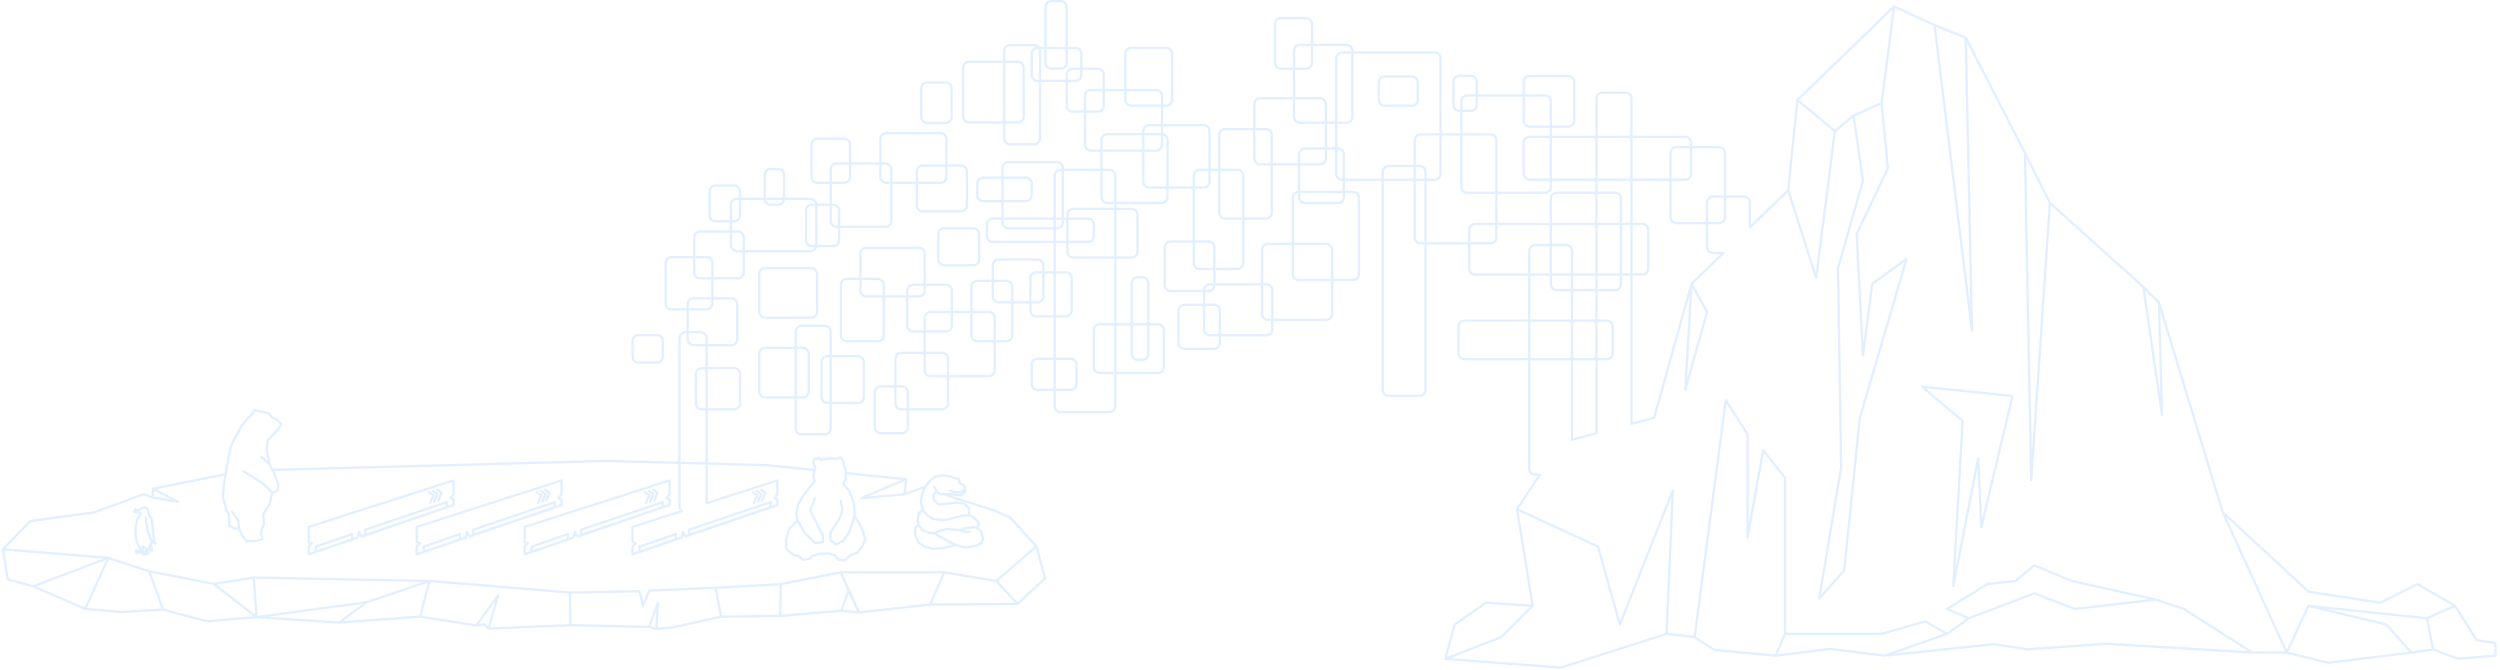 <?xml version="1.0" encoding="UTF-8" standalone="no"?>
<svg
   width="1072.624"
   height="287.547"
   viewBox="0 0 283.795 76.079"
   version="1.1"
   id="svg8"
   inkscape:version="1.1 (ce6663b3b7, 2021-05-25)"
   sodipodi:docname="ice-ice-baby.svg"
   xmlns:inkscape="http://www.inkscape.org/namespaces/inkscape"
   xmlns:sodipodi="http://sodipodi.sourceforge.net/DTD/sodipodi-0.dtd"
   xmlns="http://www.w3.org/2000/svg"
   xmlns:svg="http://www.w3.org/2000/svg"
   xmlns:rdf="http://www.w3.org/1999/02/22-rdf-syntax-ns#"
   xmlns:cc="http://creativecommons.org/ns#"
   xmlns:dc="http://purl.org/dc/elements/1.1/">
  <defs
     id="defs2" />
  <sodipodi:namedview
     id="base"
     pagecolor="#ffffff"
     bordercolor="#666666"
     borderopacity="1.0"
     inkscape:pageopacity="0.0"
     inkscape:pageshadow="2"
     inkscape:zoom="0.90509668"
     inkscape:cx="472.32523"
     inkscape:cy="148.60291"
     inkscape:document-units="px"
     inkscape:current-layer="layer1"
     inkscape:document-rotation="0"
     showgrid="false"
     showborder="false"
     inkscape:window-width="1770"
     inkscape:window-height="834"
     inkscape:window-x="0"
     inkscape:window-y="27"
     inkscape:window-maximized="1"
     inkscape:pagecheckerboard="false"
     units="px"
     fit-margin-top="0"
     fit-margin-left="0"
     fit-margin-right="0"
     fit-margin-bottom="0" />
  <g
     inkscape:label="Layer 1"
     inkscape:groupmode="layer"
     id="layer1">
    <g
       id="g6216"
       transform="matrix(1.105,0,0,1.105,-26.594,5.628)"
       style="stroke:#70b0ff;stroke-width:0.24;stroke-linecap:round;stroke-linejoin:round;stroke-miterlimit:4;stroke-dasharray:none;stroke-opacity:1" />
    <g
       id="g6315"
       transform="matrix(1.105,0,0,1.105,-26.594,5.628)"
       style="stroke:#70b0ff;stroke-width:0.24;stroke-linecap:round;stroke-linejoin:round;stroke-miterlimit:4;stroke-dasharray:none;stroke-opacity:1" />
    <g
       id="g2960-2"
       transform="matrix(0.235,0,0,0.235,681.05,327.806)"
       style="stroke:#70b0ff;stroke-width:1.128;stroke-linecap:round;stroke-linejoin:round;stroke-miterlimit:4;stroke-dasharray:none;stroke-opacity:1">
      <g
         id="g2930-1"
         style="stroke:#70b0ff;stroke-width:1.128;stroke-linecap:round;stroke-linejoin:round;stroke-miterlimit:4;stroke-dasharray:none;stroke-opacity:1" />
      <g
         id="g4103-9-4"
         transform="matrix(4.678,0,0,4.678,-3063.803,-1376.051)"
         style="stroke:#70b0ff;stroke-width:0.241;stroke-linecap:round;stroke-linejoin:round;stroke-miterlimit:4;stroke-dasharray:none;stroke-opacity:1" />
      <g
         id="g4103-5-8"
         transform="matrix(4.678,0,0,4.678,-3116.149,-1376.051)"
         style="stroke:#70b0ff;stroke-width:0.241;stroke-linecap:round;stroke-linejoin:round;stroke-miterlimit:4;stroke-dasharray:none;stroke-opacity:1" />
      <g
         id="g4103-3-2"
         transform="matrix(4.678,0,0,4.678,-3168.495,-1376.051)"
         style="stroke:#70b0ff;stroke-width:0.241;stroke-linecap:round;stroke-linejoin:round;stroke-miterlimit:4;stroke-dasharray:none;stroke-opacity:1" />
    </g>
    <g
       id="g3947-1"
       transform="matrix(0.083,0,0,0.083,176.845,228.279)"
       style="stroke:#70b0ff;stroke-width:3.2;stroke-linecap:round;stroke-linejoin:round;stroke-miterlimit:4;stroke-dasharray:none;stroke-opacity:1" />
    <g
       id="g8880"
       style="stroke:#70b0ff;stroke-width:1.475;stroke-linecap:round;stroke-linejoin:round;stroke-miterlimit:4;stroke-dasharray:none;stroke-opacity:0.2"
       transform="matrix(0.179,0,0,0.179,96.743,-4.892)">
      <g
         id="g4057-9"
         transform="matrix(0.989,0,0,0.989,2591.48,2117.902)"
         style="stroke:#70b0ff;stroke-width:1.492;stroke-linecap:round;stroke-linejoin:round;stroke-miterlimit:4;stroke-dasharray:none;stroke-opacity:0.2" />
      <g
         id="g3555-6"
         transform="translate(2232.918,2059.026)"
         style="stroke:#70b0ff;stroke-width:1.475;stroke-linecap:round;stroke-linejoin:round;stroke-miterlimit:4;stroke-dasharray:none;stroke-opacity:0.2" />
      <g
         id="g3755-4-2"
         transform="translate(1752.832,2223.714)"
         style="stroke:#70b0ff;stroke-width:1.475;stroke-linecap:round;stroke-linejoin:round;stroke-miterlimit:4;stroke-dasharray:none;stroke-opacity:0.2" />
      <path
         id="path8840"
         style="fill:none;stroke:#70b0ff;stroke-width:1.475;stroke-linecap:round;stroke-linejoin:round;stroke-miterlimit:4;stroke-dasharray:none;stroke-opacity:0.2"
         d="m -397.44,328.12 -1.053,6.005 -0.568,8.504 1.698,6.805 2.271,5.102 v 6.237 l 3.401,1.7 h 2.833 l 1.703,3.97 2.833,3.967 h 6.239 l 3.968,-1.132 v -1.7 l -1.135,-1.702 2.266,-6.802 -0.563,-5.67 3.969,-6.237 1.698,-7.372 3.401,-1.132 0.568,-3.402 -2.265,-6.802 -1.56,-3.122 m -21.12,37.137 -0.568,-5.102 -3.987,-5.69 m 23.834,-30.027 -5.104,-4.535 m 6.802,22.675 -6.234,-6.234 -11.905,-7.372 m 362.186,-0.797 -0.823,3.565 0.803,3.608 -6.415,8.018 -4.007,6.415 -1.204,6.012 0.803,4.41 -5.211,5.213 -2.007,6.814 v 6.014 l 4.412,3.608 3.208,0.803 2.806,2.406 4.007,-0.401 2.007,-2.005 4.408,-1.204 6.014,-0.399 4.01,1.202 2.405,2.807 4.007,0.399 3.208,-3.206 4.412,-1.603 3.609,-4.41 1.602,-4.009 -1.204,-4.81 -3.204,-6.415 -2.408,-3.608 v -6.415 l -1.602,-5.612 -2.003,-4.41 -3.609,-4.009 1.602,-2.807 2.1e-4,-3.989 m 50.256,9.323 -1.799,4.142 -0.794,4.756 1.315,5.026 -2.505,2.11 -0.79,3.965 0.52,3.443 -2.108,2.11 v 3.965 l 1.981,5.153 4.363,2.774 5.153,1.19 5.947,-0.397 8.326,-1.982 5.947,1.585 5.947,-0.792 4.363,-1.982 1.187,-3.57 -1.584,-3.963 -1.985,-1.982 0.794,-3.173 -3.172,-3.568 -3.045,-1.316 -0.127,-4.631 -2.775,-2.776 -5.153,-0.792 -4.756,0.792 -6.741,0.397 -2.775,-2.774 -0.397,-3.173 1.981,-1.982 2.775,1.587 1.407,-0.127 m -56.143,13.905 -3.208,10.022 -4.007,5.612 -4.412,2.406 -3.605,-2.807 v -4.811 l 6.014,-9.22 1.602,-5.612 -1.204,-5.211 m -27.258,12.426 4.408,7.617 6.817,6.816 4.809,-0.803 v -4.408 l -5.211,-10.022 -2.806,-5.614 3.208,-8.016 m 91.136,20.587 3.925,-1.121 5.326,-0.842 2.723,0.506 m -27.674,3.419 3.644,-1.681 4.767,-1.122 4.486,0.561 2.804,0.281 3.925,1.121 h 3.082 m -32.699,-4.561 2.422,3.439 4.486,1.682 3.083,0.279 2.804,1.682 4.205,2.244 3.925,2.242 2.864,1.117 m 8.325,-18.633 -4.182,0.136 -4.764,1.121 -4.767,1.402 c 0,0 -3.644,0.281 -4.205,0.281 -0.561,0 -5.325,-0.842 -5.325,-0.842 l -3.085,-1.962 -3.01,-3.705 v 0 m 26.961,-11.892 v 0 l -1.486,-0.393 -0.981,1.122 -2.803,0.14 -2.803,-0.561 -1.823,-0.701 m -8.342,0.788 -1.584,-3.171 m -495.524,1.332 0.095,5.55 m 501.855,47.465 -8.986,20.431 z m -366.32,18.995 -17.424,12.832 z m 262.572,-11.498 -0.281,20.137 z m -77.822,11.961 -1.061,16.472 -4.508,-1.311 z m -396.206,-10.598 47.629,-18.016 -14.667,32.33 z m 294.784,5.924 -6.008,20.839 -2.823,-2.701 -4.919,0.712 z m -153.142,13.596 69.815,-9.385 39.786,-13.527 -111.362,-2.161 z m 410.935,-77.887 0.935,-9.559 -28.213,12.028 z m 71.714,69.512 17.399,-16.146 -5.457,-20.327 -25.456,21.935 z m -100.574,5.415 45.074,-4.989 55.5,-0.425 -13.514,-14.538 -33.001,-5.468 -65.635,-0.013 z m -6.627,-13.947 6.627,13.947 -11.314,-1.047 z m -80.876,16.67 37.533,-0.509 38.656,-3.261 4.687,-12.9 -4.949,-11.487 -38.112,7.51 -41.259,2.302 z m -95.437,5.366 49.859,1.111 5.569,-15.161 -1.061,16.472 10.295,-0.982 30.775,-6.806 -3.445,-18.344 -42.125,1.757 -3.884,9.448 -2.219,-9.044 -44.187,0.829 z m -95.306,-5.428 35.562,5.553 13.75,-18.849 -6.008,20.839 52.002,-2.114 -0.426,-20.721 -89.109,-7.321 z m -103.83,0.299 52.391,3.447 51.439,-3.746 5.772,-22.613 -39.788,13.527 z m -1.761,-25.074 1.761,25.074 -27.202,-21.082 z m -57.523,20.28 27.91,7.486 31.374,-2.692 -27.202,-21.082 -40.862,-7.972 z m -8.78,-24.26 -25.948,-8.482 -14.667,32.33 23.017,1.982 26.379,-1.57 z m 67.129,-102.193 -1.202,0.802 -0.402,1.603 -2.926,2.554 -3.605,4.41 -3.609,6.415 -3.609,7.215 -2.003,10.023 -1.345,7.668 -46.179,9.162 16.186,8.343 -16.091,-2.793 -5.834,-2.026 -31.906,11.538 -40.034,5.438 -17.327,17.878 66.809,5.482 25.948,8.482 40.862,7.972 25.441,-3.991 111.363,2.162 89.109,7.32 44.188,-0.829 2.22,9.044 3.885,-9.448 42.125,-1.756 41.26,-2.303 38.112,-7.51 65.635,0.013 33.001,5.468 25.456,-21.935 -16.431,-18.172 -10.986,-4.863 -31.826,-10.087 h 3.48 c 0,0 3.168,-8e-5 4.359,0.395 1.191,0.397 4.363,0 4.363,0 l 1.981,-2.377 -0.794,-3.57 -2.775,-1.585 -0.397,-2.379 -1.584,-0.395 -5.154,-1.587 -3.569,-0.395 -4.756,0.792 -3.569,2.776 -2.775,3.568 -0.31,0.743 -0.905,-0.316 -12.008,4.413 -27.277,2.469 28.213,-12.028 -38.278,-3.861 v -2.424 l -1.201,-2.005 v -2.807 c 0,0 -1.204,-1.605 -1.606,-2.406 -0.1,-0.2 -0.276,-0.275 -0.482,-0.275 -0.62,2.7e-4 -1.521,0.676 -1.521,0.676 h -6.415 l -4.81,0.803 -0.803,-1.204 -3.208,1.204 -0.402,2.406 1.204,2.404 -0.381,1.648 -30.783,-3.105 -100.519,-2.65 -110.481,2.943 -102.12,2.756 -1.841,-3.682 -1.703,-8.504 0.567,-6.805 6.802,-6.802 1.703,-3.402 -2.833,-2.834 -2.838,-1.133 -2.266,-2.834 -6.992,-1.511 z m 432.228,51.691 0.769,0.44 -0.897,-0.313 z m -592.115,36.538 66.809,5.482 c 0,7e-4 -47.629,18.017 -47.629,18.017 l -16.156,-4.44 z m 229.769,-9.034 v -3.372 l 51.803,-17.473 -0.307,3.372 z m -31.398,10.758 v -3.374 l 22.99,-7.969 v 3.372 z m 77.098,-39.39 2.757,1.839 -2.146,4.905 m -5.823,-5.213 2.757,1.839 -2.146,4.905 m 1.991,-7.507 2.757,1.839 -2.146,4.905 m 12.327,-13.481 -91.905,29.481 v 9.639 l 2.168,0.651 -2.168,2.167 v 4.883 l 31.155,-10.58 0.764,-3.622 1.655,2.932 58.331,-19.939 v -3.585 l -1.951,-0.867 1.951,-2.384 z m 12.423,34.601 v -3.372 l 51.803,-17.473 -0.307,3.372 z m -31.398,10.758 v -3.374 l 22.99,-7.969 v 3.372 z m 77.098,-39.39 2.757,1.839 -2.146,4.905 m -5.823,-5.213 2.757,1.839 -2.146,4.905 m 1.991,-7.507 2.757,1.839 -2.146,4.905 m 12.327,-13.481 -91.905,29.481 v 9.639 l 2.168,0.651 -2.168,2.167 v 4.883 l 31.155,-10.58 0.764,-3.622 1.655,2.932 58.331,-19.939 v -3.585 l -1.951,-0.867 1.951,-2.384 z m 12.424,34.601 v -3.372 l 51.803,-17.473 -0.307,3.372 z m -31.398,10.758 v -3.374 l 22.99,-7.969 v 3.372 z m 77.098,-39.39 2.757,1.839 -2.146,4.905 m -5.823,-5.213 2.757,1.839 -2.146,4.905 m 1.991,-7.507 2.757,1.839 -2.146,4.905 m 12.327,-13.481 -91.905,29.481 v 9.639 l 2.168,0.651 -2.168,2.167 v 4.883 l 31.155,-10.58 0.764,-3.622 1.655,2.932 58.331,-19.939 v -3.585 l -1.951,-0.867 1.951,-2.384 z m 10.271,-94.063 c -2.202,0 -3.973,1.774 -3.973,3.976 v 106.423 c 0,1.271 0.601,2.384 1.524,3.11 l -31.275,10.033 v 9.641 l 2.165,0.651 -2.165,2.165 v 4.884 l 31.154,-10.58 0.762,-3.622 1.656,2.933 58.329,-19.939 v -3.585 l -1.95,-0.869 1.95,-2.383 v -8.775 l -44.867,14.392 V 241.938 c 0,-2.202 -1.774,-3.976 -3.976,-3.976 z m 2.152,128.665 v -3.372 l 51.803,-17.473 -0.307,3.372 z m -31.398,10.758 v -3.373 l 22.99,-7.969 v 3.372 z m 77.098,-39.39 2.757,1.839 -2.146,4.905 m -5.822,-5.213 2.757,1.839 -2.146,4.905 m 1.991,-7.507 2.757,1.839 -2.146,4.905 M -135.593,239.829 h 11.809 c 2.05,0 3.701,1.651 3.701,3.701 v 10.055 c 0,2.05 -1.651,3.701 -3.701,3.701 h -11.809 c -2.05,0 -3.701,-1.651 -3.701,-3.701 v -10.055 c 0,-2.05 1.651,-3.701 3.701,-3.701 z m 40.153,20.943 h 20.532 c 2.05,0 3.701,1.651 3.701,3.701 v 18.784 c 0,2.05 -1.651,3.701 -3.701,3.701 h -20.532 c -2.05,0 -3.701,-1.651 -3.701,-3.701 V 264.473 c 0,-2.05 1.651,-3.701 3.701,-3.701 z M 47.477,79.686 h 11.809 c 2.05,0 3.701,1.651 3.701,3.701 v 18.206 c 0,2.05 -1.651,3.701 -3.701,3.701 H 47.477 c -2.05,0 -3.701,-1.651 -3.701,-3.701 V 83.387 c 0,-2.05 1.651,-3.701 3.701,-3.701 z M -32.118,233.95 h 14.741 c 2.05,0 3.701,1.651 3.701,3.701 v 61.429 c 0,2.05 -1.651,3.701 -3.701,3.701 h -14.741 c -2.05,0 -3.701,-1.651 -3.701,-3.701 v -61.429 c 0,-2.05 1.651,-3.701 3.701,-3.701 z m 16.365,19.255 H 3.655 c 2.05,0 3.701,1.651 3.701,3.701 v 22.279 c 0,2.05 -1.651,3.701 -3.701,3.701 H -15.753 c -2.05,0 -3.701,-1.651 -3.701,-3.701 v -22.279 c 0,-2.05 1.651,-3.701 3.701,-3.701 z m 33.785,19.204 h 13.557 c 2.05,0 3.701,1.651 3.701,3.701 v 22.27 c 0,2.05 -1.651,3.701 -3.701,3.701 H 18.032 c -2.05,0 -3.701,-1.651 -3.701,-3.701 v -22.27 c 0,-2.05 1.651,-3.701 3.701,-3.701 z m -73.314,-24.438 h 24.012 c 2.05,0 3.701,1.651 3.701,3.701 v 24.017 c 0,2.05 -1.651,3.701 -3.701,3.701 h -24.012 c -2.05,0 -3.701,-1.651 -3.701,-3.701 v -24.017 c 0,-2.05 1.651,-3.701 3.701,-3.701 z m -45.38,-31.427 h 24.012 c 2.05,0 3.701,1.651 3.701,3.701 v 22.279 c 0,2.05 -1.651,3.701 -3.701,3.701 h -24.012 c -2.05,0 -3.701,-1.651 -3.701,-3.701 v -22.279 c 0,-2.05 1.651,-3.701 3.701,-3.701 z m -13.967,-26.185 h 22.264 c 2.05,0 3.701,1.651 3.701,3.701 v 25.773 c 0,2.05 -1.651,3.701 -3.701,3.701 h -22.264 c -2.05,0 -3.701,-1.651 -3.701,-3.701 v -25.773 c 0,-2.05 1.651,-3.701 3.701,-3.701 z M -96.488,174.185 h 24.028 c 2.05,0 3.701,1.651 3.701,3.701 v 22.279 c 0,2.05 -1.651,3.701 -3.701,3.701 h -24.028 c -2.05,0 -3.701,-1.651 -3.701,-3.701 v -22.279 c 0,-2.05 1.651,-3.701 3.701,-3.701 z m 9.776,-29.208 h 11.809 c 2.05,0 3.701,1.651 3.701,3.701 v 15.289 c 0,2.05 -1.651,3.701 -3.701,3.701 h -11.809 c -2.05,0 -3.701,-1.651 -3.701,-3.701 v -15.289 c 0,-2.05 1.651,-3.701 3.701,-3.701 z m 64.591,-29.68 h 17.037 c 2.05,0 3.701,1.651 3.701,3.701 v 20.531 c 0,2.05 -1.651,3.701 -3.701,3.701 H -22.121 c -2.05,0 -3.701,-1.651 -3.701,-3.701 v -20.531 c 0,-2.05 1.651,-3.701 3.701,-3.701 z m -29.666,19.204 h 4.818 c 2.05,0 3.701,1.651 3.701,3.701 v 15.289 c 0,2.05 -1.651,3.701 -3.701,3.701 h -4.818 c -2.05,0 -3.701,-1.651 -3.701,-3.701 V 138.202 c 0,-2.05 1.651,-3.701 3.701,-3.701 z m -21.417,18.968 h 46.718 c 2.05,0 3.701,1.651 3.701,3.701 v 25.765 c 0,2.05 -1.651,3.701 -3.701,3.701 h -46.718 c -2.05,0 -3.701,-1.651 -3.701,-3.701 v -25.765 c 0,-2.05 1.651,-3.701 3.701,-3.701 z m 17.921,43.878 h 29.256 c 2.05,0 3.701,1.651 3.701,3.701 v 24.017 c 0,2.05 -1.651,3.701 -3.701,3.701 h -29.256 c -2.05,0 -3.701,-1.651 -3.701,-3.701 v -24.017 c 0,-2.05 1.651,-3.701 3.701,-3.701 z m 29.682,-40.156 h 13.541 c 2.05,0 3.701,1.651 3.701,3.701 v 18.784 c 0,2.05 -1.651,3.701 -3.701,3.701 h -13.541 c -2.05,0 -3.701,-1.651 -3.701,-3.701 v -18.784 c 0,-2.05 1.651,-3.701 3.701,-3.701 z M -9.902,131.007 H 21.102 c 2.05,0 3.701,1.651 3.701,3.701 v 32.754 c 0,2.05 -1.651,3.701 -3.701,3.701 H -9.902 c -2.05,0 -3.701,-1.651 -3.701,-3.701 v -32.754 c 0,-2.05 1.651,-3.701 3.701,-3.701 z m 54.594,1.284 h 24.344 c 2.05,0 3.701,1.651 3.701,3.701 v 21.672 c 0,2.05 -1.651,3.701 -3.701,3.701 H 44.692 c -2.05,0 -3.701,-1.651 -3.701,-3.701 v -21.672 c 0,-2.05 1.651,-3.701 3.701,-3.701 z M 21.528,111.811 H 56.027 c 2.05,0 3.701,1.651 3.701,3.701 v 24.017 c 0,2.05 -1.651,3.701 -3.701,3.701 H 21.528 c -2.05,0 -3.701,-1.651 -3.701,-3.701 v -24.017 c 0,-2.05 1.651,-3.701 3.701,-3.701 z M 126.272,28.013 h 6.055 c 2.05,0 3.701,1.651 3.701,3.701 v 35.497 c 0,2.05 -1.651,3.701 -3.701,3.701 h -6.055 c -2.05,0 -3.701,-1.651 -3.701,-3.701 v -35.497 c 0,-2.05 1.651,-3.701 3.701,-3.701 z m 50.624,29.68 h 22.264 c 2.05,0 3.701,1.651 3.701,3.701 v 29.26 c 0,2.05 -1.651,3.701 -3.701,3.701 h -22.264 c -2.05,0 -3.701,-1.651 -3.701,-3.701 v -29.26 c 0,-2.05 1.651,-3.701 3.701,-3.701 z m -59.363,0 h 24.028 c 2.05,0 3.701,1.651 3.701,3.701 v 13.542 c 0,2.05 -1.651,3.701 -3.701,3.701 h -24.028 c -2.05,0 -3.701,-1.651 -3.701,-3.701 v -13.542 c 0,-2.05 1.651,-3.701 3.701,-3.701 z m -17.447,-1.747 h 15.289 c 2.05,0 3.701,1.651 3.701,3.701 v 55.445 c 0,2.05 -1.651,3.701 -3.701,3.701 h -15.289 c -2.05,0 -3.701,-1.651 -3.701,-3.701 V 59.646 c 0,-2.05 1.651,-3.701 3.701,-3.701 z m -26.068,10.601 h 31.02 c 2.05,0 3.701,1.651 3.701,3.701 v 31.007 c 0,2.05 -1.651,3.701 -3.701,3.701 H 74.018 c -2.05,0 -3.701,-1.651 -3.701,-3.701 V 70.247 c 0,-2.05 1.651,-3.701 3.701,-3.701 z M 388.245,230.642 h 90.351 c 2.05,0 3.701,1.651 3.701,3.701 v 17.045 c 0,2.05 -1.651,3.701 -3.701,3.701 h -90.351 c -2.05,0 -3.701,-1.651 -3.701,-3.701 v -17.045 c 0,-2.05 1.651,-3.701 3.701,-3.701 z M 271.815,38.818 h 16.058 c 2.05,0 3.701,1.651 3.701,3.701 v 24.694 c 0,2.05 -1.651,3.701 -3.701,3.701 h -16.058 c -2.05,0 -3.701,-1.651 -3.701,-3.701 v -24.694 c 0,-2.05 1.651,-3.701 3.701,-3.701 z M 82.955,140.038 h 27.159 c 2.05,0 3.701,1.651 3.701,3.701 v 7.408 c 0,2.05 -1.651,3.701 -3.701,3.701 H 82.955 c -2.05,0 -3.701,-1.651 -3.701,-3.701 v -7.408 c 0,-2.05 1.651,-3.701 3.701,-3.701 z M 139.729,70.911 h 16.059 c 2.05,0 3.701,1.651 3.701,3.701 v 19.757 c 0,2.05 -1.651,3.701 -3.701,3.701 h -16.059 c -2.05,0 -3.701,-1.651 -3.701,-3.701 v -19.757 c 0,-2.05 1.651,-3.701 3.701,-3.701 z M 117.516,254.834 h 20.991 c 2.05,0 3.701,1.651 3.701,3.701 v 12.35 c 0,2.05 -1.651,3.701 -3.701,3.701 H 117.516 c -2.05,0 -3.701,-1.651 -3.701,-3.701 v -12.35 c 0,-2.05 1.651,-3.701 3.701,-3.701 z m -86.402,-3.701 h 25.923 c 2.05,0 3.701,1.651 3.701,3.701 v 28.394 c 0,2.05 -1.651,3.701 -3.701,3.701 H 31.114 c -2.05,0 -3.701,-1.651 -3.701,-3.701 v -28.394 c 0,-2.05 1.651,-3.701 3.701,-3.701 z M -3.458,204.223 h 19.755 c 2.05,0 3.701,1.651 3.701,3.701 v 32.101 c 0,2.05 -1.651,3.701 -3.701,3.701 h -19.755 c -2.05,0 -3.701,-1.651 -3.701,-3.701 v -32.101 c 0,-2.05 1.651,-3.701 3.701,-3.701 z M 8.89,184.478 H 42.218 c 2.05,0 3.701,1.651 3.701,3.701 v 23.452 c 0,2.05 -1.651,3.701 -3.701,3.701 H 8.89 c -2.05,0 -3.701,-1.651 -3.701,-3.701 v -23.452 c 0,-2.05 1.651,-3.701 3.701,-3.701 z M 58.271,172.134 H 76.79 c 2.05,0 3.701,1.651 3.701,3.701 v 16.051 c 0,2.05 -1.651,3.701 -3.701,3.701 H 58.271 c -2.05,0 -3.701,-1.651 -3.701,-3.701 v -16.051 c 0,-2.05 1.651,-3.701 3.701,-3.701 z m -19.752,35.796 h 20.991 c 2.05,0 3.701,1.651 3.701,3.701 V 233.853 c 0,2.05 -1.651,3.701 -3.701,3.701 H 38.518 c -2.05,0 -3.701,-1.651 -3.701,-3.701 v -22.223 c 0,-2.05 1.651,-3.701 3.701,-3.701 z m 11.101,17.28 h 37.047 c 2.05,0 3.701,1.651 3.701,3.701 v 33.331 c 0,2.05 -1.651,3.701 -3.701,3.701 H 49.619 c -2.05,0 -3.701,-1.651 -3.701,-3.701 v -33.331 c 0,-2.05 1.651,-3.701 3.701,-3.701 z m 29.628,-19.751 h 18.519 c 2.05,0 3.701,1.651 3.701,3.701 v 30.866 c 0,2.05 -1.651,3.701 -3.701,3.701 H 79.247 c -2.05,0 -3.701,-1.651 -3.701,-3.701 v -30.866 c 0,-2.05 1.651,-3.701 3.701,-3.701 z m 13.584,-13.579 h 24.687 c 2.05,0 3.701,1.651 3.701,3.701 v 19.757 c 0,2.05 -1.651,3.701 -3.701,3.701 H 92.831 c -2.05,0 -3.701,-1.651 -3.701,-3.701 v -19.757 c 0,-2.05 1.651,-3.701 3.701,-3.701 z m 6.168,-61.719 h 30.867 c 2.05,0 3.701,1.651 3.701,3.701 v 34.572 c 0,2.05 -1.651,3.701 -3.701,3.701 H 99 c -2.05,0 -3.701,-1.651 -3.701,-3.701 v -34.572 c 0,-2.05 1.651,-3.701 3.701,-3.701 z m -9.876,35.802 h 60.484 c 2.05,0 3.701,1.651 3.701,3.701 v 7.408 c 0,2.05 -1.651,3.701 -3.701,3.701 H 89.123 c -2.05,0 -3.701,-1.651 -3.701,-3.701 v -7.408 c 0,-2.05 1.651,-3.701 3.701,-3.701 z m 27.558,34.077 h 18.785 c 2.05,0 3.701,1.651 3.701,3.701 v 20.531 c 0,2.05 -1.651,3.701 -3.701,3.701 h -18.785 c -2.05,0 -3.701,-1.651 -3.701,-3.701 v -20.531 c 0,-2.05 1.651,-3.701 3.701,-3.701 z m 110.165,7.63 h 35.861 c 2.05,0 3.701,1.651 3.701,3.701 v 24.854 c 0,2.05 -1.651,3.701 -3.701,3.701 h -35.861 c -2.05,0 -3.701,-1.651 -3.701,-3.701 v -24.854 c 0,-2.05 1.651,-3.701 3.701,-3.701 z m -16.198,12.954 h 18.785 c 2.05,0 3.701,1.651 3.701,3.701 v 20.531 c 0,2.05 -1.651,3.701 -3.701,3.701 h -18.785 c -2.05,0 -3.701,-1.651 -3.701,-3.701 v -20.531 c 0,-2.05 1.651,-3.701 3.701,-3.701 z m -29.682,-17.457 h 3.07 c 2.05,0 3.701,1.651 3.701,3.701 v 44.969 c 0,2.05 -1.651,3.701 -3.701,3.701 h -3.07 c -2.05,0 -3.701,-1.651 -3.701,-3.701 v -44.969 c 0,-2.05 1.651,-3.701 3.701,-3.701 z m 20.942,-22.699 h 24.028 c 2.05,0 3.701,1.651 3.701,3.701 v 24.026 c 0,2.05 -1.651,3.701 -3.701,3.701 h -24.028 c -2.05,0 -3.701,-1.651 -3.701,-3.701 v -24.026 c 0,-2.05 1.651,-3.701 3.701,-3.701 z m -40.137,-68.08 h 34.483 c 2.05,0 3.701,1.651 3.701,3.701 v 36.241 c 0,2.05 -1.651,3.701 -3.701,3.701 h -34.483 c -2.05,0 -3.701,-1.651 -3.701,-3.701 v -36.241 c 0,-2.05 1.651,-3.701 3.701,-3.701 z M 151.285,84.463 h 41.491 c 2.05,0 3.701,1.651 3.701,3.701 v 30.998 c 0,2.05 -1.651,3.701 -3.701,3.701 H 151.285 c -2.05,0 -3.701,-1.651 -3.701,-3.701 V 88.163 c 0,-2.05 1.651,-3.701 3.701,-3.701 z m -19.195,50.623 h 31.004 c 2.05,0 3.701,1.651 3.701,3.701 v 146.215 c 0,2.05 -1.651,3.701 -3.701,3.701 h -31.004 c -2.05,0 -3.701,-1.651 -3.701,-3.701 V 138.786 c 0,-2.05 1.651,-3.701 3.701,-3.701 z m 24.788,97.905 h 37.035 c 2.05,0 3.701,1.651 3.701,3.701 v 23.458 c 0,2.05 -1.651,3.701 -3.701,3.701 H 156.879 c -2.05,0 -3.701,-1.651 -3.701,-3.701 v -23.458 c 0,-2.05 1.651,-3.701 3.701,-3.701 z M 310.616,60.62 h 58.746 c 2.05,0 3.701,1.651 3.701,3.701 v 73.315 c 0,2.05 -1.651,3.701 -3.701,3.701 h -58.746 c -2.05,0 -3.701,-1.651 -3.701,-3.701 V 64.321 c 0,-2.05 1.651,-3.701 3.701,-3.701 z m 74.349,14.815 h 7.407 c 2.05,0 3.701,1.651 3.701,3.701 v 14.815 c 0,2.05 -1.651,3.701 -3.701,3.701 h -7.407 c -2.05,0 -3.701,-1.651 -3.701,-3.701 v -14.815 c 0,-2.05 1.651,-3.701 3.701,-3.701 z M 283.844,55.787 h 29.631 c 2.05,0 3.701,1.651 3.701,3.701 v 41.974 c 0,2.05 -1.651,3.701 -3.701,3.701 h -29.631 c -2.05,0 -3.701,-1.651 -3.701,-3.701 V 59.487 c 0,-2.05 1.651,-3.701 3.701,-3.701 z m 145.658,58.352 h 98.753 c 2.05,0 3.701,1.651 3.701,3.701 v 19.757 c 0,2.05 -1.651,3.701 -3.701,3.701 h -98.753 c -2.05,0 -3.701,-1.651 -3.701,-3.701 v -19.757 c 0,-2.05 1.651,-3.701 3.701,-3.701 z m 0,-38.607 h 24.687 c 2.05,0 3.701,1.651 3.701,3.701 v 24.688 c 0,2.05 -1.651,3.701 -3.701,3.701 h -24.687 c -2.05,0 -3.701,-1.651 -3.701,-3.701 V 79.233 c 0,-2.05 1.651,-3.701 3.701,-3.701 z m -39.504,12.344 h 49.383 c 2.05,0 3.701,1.651 3.701,3.701 v 54.318 c 0,2.05 -1.651,3.701 -3.701,3.701 h -49.383 c -2.05,0 -3.701,-1.651 -3.701,-3.701 V 91.577 c 0,-2.05 1.651,-3.701 3.701,-3.701 z m -29.617,24.688 h 44.44 c 2.05,0 3.701,1.651 3.701,3.701 v 61.719 c 0,2.05 -1.651,3.701 -3.701,3.701 h -44.44 c -2.05,0 -3.701,-1.651 -3.701,-3.701 v -61.719 c 0,-2.05 1.651,-3.701 3.701,-3.701 z m 34.561,56.777 h 106.145 c 2.05,0 3.701,1.651 3.701,3.701 v 24.7 c 0,2.05 -1.651,3.701 -3.701,3.701 H 394.942 c -2.05,0 -3.701,-1.651 -3.701,-3.701 v -24.7 c 0,-2.05 1.651,-3.701 3.701,-3.701 z m 51.841,-19.745 h 37.024 c 2.05,0 3.701,1.651 3.701,3.701 v 54.318 c 0,2.05 -1.651,3.701 -3.701,3.701 h -37.024 c -2.05,0 -3.701,-1.651 -3.701,-3.701 v -54.318 c 0,-2.05 1.651,-3.701 3.701,-3.701 z m -306.626,10.197 h 37.035 c 2.05,0 3.701,1.651 3.701,3.701 v 23.458 c 0,2.05 -1.651,3.701 -3.701,3.701 h -37.035 c -2.05,0 -3.701,-1.651 -3.701,-3.701 v -23.458 c 0,-2.05 1.651,-3.701 3.701,-3.701 z m 48.145,-53.076 h 34.563 c 2.05,0 3.701,1.651 3.701,3.701 v 32.095 c 0,2.05 -1.651,3.701 -3.701,3.701 h -34.563 c -2.05,0 -3.701,-1.651 -3.701,-3.701 v -32.095 c 0,-2.05 1.651,-3.701 3.701,-3.701 z m 98.75,14.809 h 20.979 c 2.05,0 3.701,1.651 3.701,3.701 v 27.165 c 0,2.05 -1.651,3.701 -3.701,3.701 h -20.979 c -2.05,0 -3.701,-1.651 -3.701,-3.701 v -27.165 c 0,-2.05 1.651,-3.701 3.701,-3.701 z m -50.616,-12.344 h 25.923 c 2.05,0 3.701,1.651 3.701,3.701 v 49.381 c 0,2.05 -1.651,3.701 -3.701,3.701 h -25.923 c -2.05,0 -3.701,-1.651 -3.701,-3.701 v -49.381 c 0,-2.05 1.651,-3.701 3.701,-3.701 z m 27.156,72.828 h 37.035 c 2.05,0 3.701,1.651 3.701,3.701 v 40.738 c 0,2.05 -1.651,3.701 -3.701,3.701 h -37.035 c -2.05,0 -3.701,-1.651 -3.701,-3.701 v -40.738 c 0,-2.05 1.651,-3.701 3.701,-3.701 z m 76.537,-49.375 h 19.755 c 2.05,0 3.701,1.651 3.701,3.701 v 138.26 c 0,2.05 -1.651,3.701 -3.701,3.701 h -19.755 c -2.05,0 -3.701,-1.651 -3.701,-3.701 V 136.334 c 0,-2.05 1.651,-3.701 3.701,-3.701 z m -2.472,-56.777 h 17.283 c 2.05,0 3.701,1.651 3.701,3.701 v 11.114 c 0,2.05 -1.65,3.701 -3.701,3.701 h -17.283 c -2.05,0 -3.701,-1.651 -3.701,-3.701 v -11.114 c 0,-2.05 1.651,-3.701 3.701,-3.701 z m 184.965,44.799 h 27.159 c 2.05,0 3.701,1.651 3.701,3.701 v 40.738 c 0,2.05 -1.651,3.701 -3.701,3.701 h -27.159 c -2.05,0 -3.701,-1.651 -3.701,-3.701 v -40.738 c 0,-2.05 1.651,-3.701 3.701,-3.701 z m -239.466,28.361 h 34.515 c 2.05,0 3.701,1.651 3.701,3.701 v 48.464 c 0,2.05 -1.651,3.701 -3.701,3.701 h -34.515 c -2.05,0 -3.701,-1.651 -3.701,-3.701 v -48.464 c 0,-2.05 1.651,-3.701 3.701,-3.701 z m -24.432,-59.36 h 37.967 c 2.054,0 3.707,1.653 3.707,3.707 v 34.49 c 0,2.054 -1.653,3.707 -3.707,3.707 h -37.967 c -2.054,0 -3.707,-1.653 -3.707,-3.707 V 93.364 c 0,-2.054 1.653,-3.707 3.707,-3.707 z m -38.389,45.398 h 23.984 c 2.054,0 3.707,1.653 3.707,3.707 v 55.424 c 0,2.054 -1.653,3.707 -3.707,3.707 h -23.984 c -2.054,0 -3.707,-1.653 -3.707,-3.707 v -55.424 c 0,-2.054 1.653,-3.707 3.707,-3.707 z m 440.378,-103.604 -7.895,61.262 3.94,41.5 -19.752,41.491 3.959,77.069 5.916,-45.446 21.748,-15.806 -29.643,100.777 -9.894,96.831 -15.81,17.792 13.849,-83.004 -1.979,-126.47 15.813,-55.327 -5.935,-41.503 -11.854,9.881 -11.854,92.875 -17.789,-55.33 -24.335,23.549 v -15.911 c 0,-2.05 -1.651,-3.701 -3.701,-3.701 h -19.752 c -2.05,0 -3.701,1.651 -3.701,3.701 v 28.396 c 0,2.05 1.651,3.701 3.701,3.701 h 6.727 l -20.204,19.552 -23.708,84.97 -14.384,3.838 V 89.811 c 0,-2.05 -1.651,-3.701 -3.701,-3.701 H 475.663 c -2.05,0 -3.701,1.651 -3.701,3.701 V 302.06 l -15.479,4.131 V 186.435 c 0,-2.05 -1.651,-3.701 -3.701,-3.701 h -19.756 c -2.05,0 -3.701,1.651 -3.701,3.701 V 324.696 c 0,2.05 1.651,3.701 3.701,3.701 h 2.931 l -14.352,21.869 51.372,23.718 13.833,49.402 33.599,-84.97 -3.956,90.896 17.789,1.979 19.768,-150.191 13.83,21.741 v 65.208 l 9.875,-55.327 13.833,17.783 v 98.807 h 61.265 l 27.664,-7.902 13.833,7.902 13.83,-9.881 -13.83,-5.925 25.684,-15.813 17.789,-1.97 11.854,-9.881 23.708,9.881 53.37,11.851 17.77,5.932 43.476,27.667 h 21.745 l -40.574,-88.999 -40.456,-132.988 1.979,71.143 -11.854,-81.024 -59.286,-53.357 -11.854,175.875 -3.956,-207.488 -37.541,-73.119 3.959,185.756 -23.724,-193.661 z m 17.79,241.084 25.686,21.74 -5.918,104.732 15.793,-81.015 1.978,43.469 19.768,-82.993 z m 140.301,-63.231 11.854,81.024 -1.979,-71.143 z m -75.097,-84.971 3.957,207.486 11.854,-175.876 z M 686.399,43.31 710.125,236.969 706.167,51.212 Z m -51.372,57.307 5.936,41.501 -15.811,55.328 1.979,126.472 -13.85,83.002 15.811,-17.793 9.893,-96.83 29.643,-100.776 -21.747,15.805 -5.918,45.448 -3.957,-77.068 19.75,-41.492 -3.939,-41.501 z m -11.854,9.881 11.854,-9.881 17.79,-7.903 7.896,-61.263 -61.265,59.285 v 0 m -5.918,57.307 17.79,55.328 11.854,-92.873 -23.726,-19.762 z m -61.265,59.285 -3.957,67.187 13.833,-49.404 z m 484.144,204.201 -23.707,-13.837 -23.707,11.859 -45.522,-6.986 -54.34,-50.393 40.575,88.999 13.832,-29.642 75.097,7.903 z m -27.665,29.642 13.832,-1.978 -3.939,-19.761 -75.097,-7.903 49.411,11.859 z m 13.832,-1.978 -3.939,-19.761 17.771,-7.903 13.85,21.74 11.854,1.978 v 7.903 l -23.87,1.931 z m -92.869,1.978 13.832,-29.642 49.411,11.859 15.793,17.783 -52.831,6.484 z m -82.993,-33.599 17.771,5.934 43.475,27.664 -47.24,-2.866 -45.385,-2.753 -49.791,3.59 -21.553,-3.284 -69.2,7.291 39.518,-13.837 13.832,-9.881 41.497,-15.805 25.686,9.881 z m -118.572,11.859 -13.832,-5.925 25.686,-15.815 17.79,-1.968 11.854,-9.881 23.707,9.881 53.369,11.849 -51.39,5.934 -25.686,-9.881 z m -116.594,9.881 h 61.265 l 27.665,-7.903 13.832,7.903 -39.518,13.837 -34.645,-4.33 -34.516,4.33 v 0 z m -160.069,-17.783 -9.875,-61.263 51.372,23.718 13.832,49.404 33.601,-84.971 -3.957,90.895 17.789,1.978 19.768,-150.19 13.832,21.74 v 65.209 l 9.875,-55.328 13.832,17.784 v 98.808 l -5.918,13.837 -38.9,-3.647 -12.49,-8.212 -17.789,-1.978 -67.162,21.384 -73.139,-5.569 35.579,-13.837 z m -55.329,33.598 35.579,-13.837 19.75,-19.761 -29.643,-1.978 -19.75,13.837 z m -822.415,-69.647 1.479,-3.142 m 0.553,-1.663 -2.587,-6.469 -0.924,-5.73 -0.185,-2.957 m 3.696,15.156 -0.553,1.663 0.739,4.251 -2.217,-1.108 -0.37,0.554 0.185,2.402 -3.142,0.555 -0.924,-0.924 1.479,-0.739 1.294,0.369 -0.185,-2.402 -0.739,-0.739 -1.294,-0.555 -0.185,2.957 -3.698,1.294 -0.368,-0.555 0.185,-1.293 1.847,0.369 0.925,-1.109 -1.11,-1.848 -1.479,-2.956 -0.739,-4.621 0.185,-5.175 1.294,-5.175 2.032,-2.402 -0.368,-0.924 -4.066,-0.74 0.924,-1.478 2.402,0.37 2.034,-1.294 1.847,-0.37 1.664,1.479 0.37,1.663 0.185,1.663 2.032,2.957 0.37,4.806 0.553,5.729 0.37,2.957 0.74,1.848 z" />
    </g>
  </g>
</svg>
